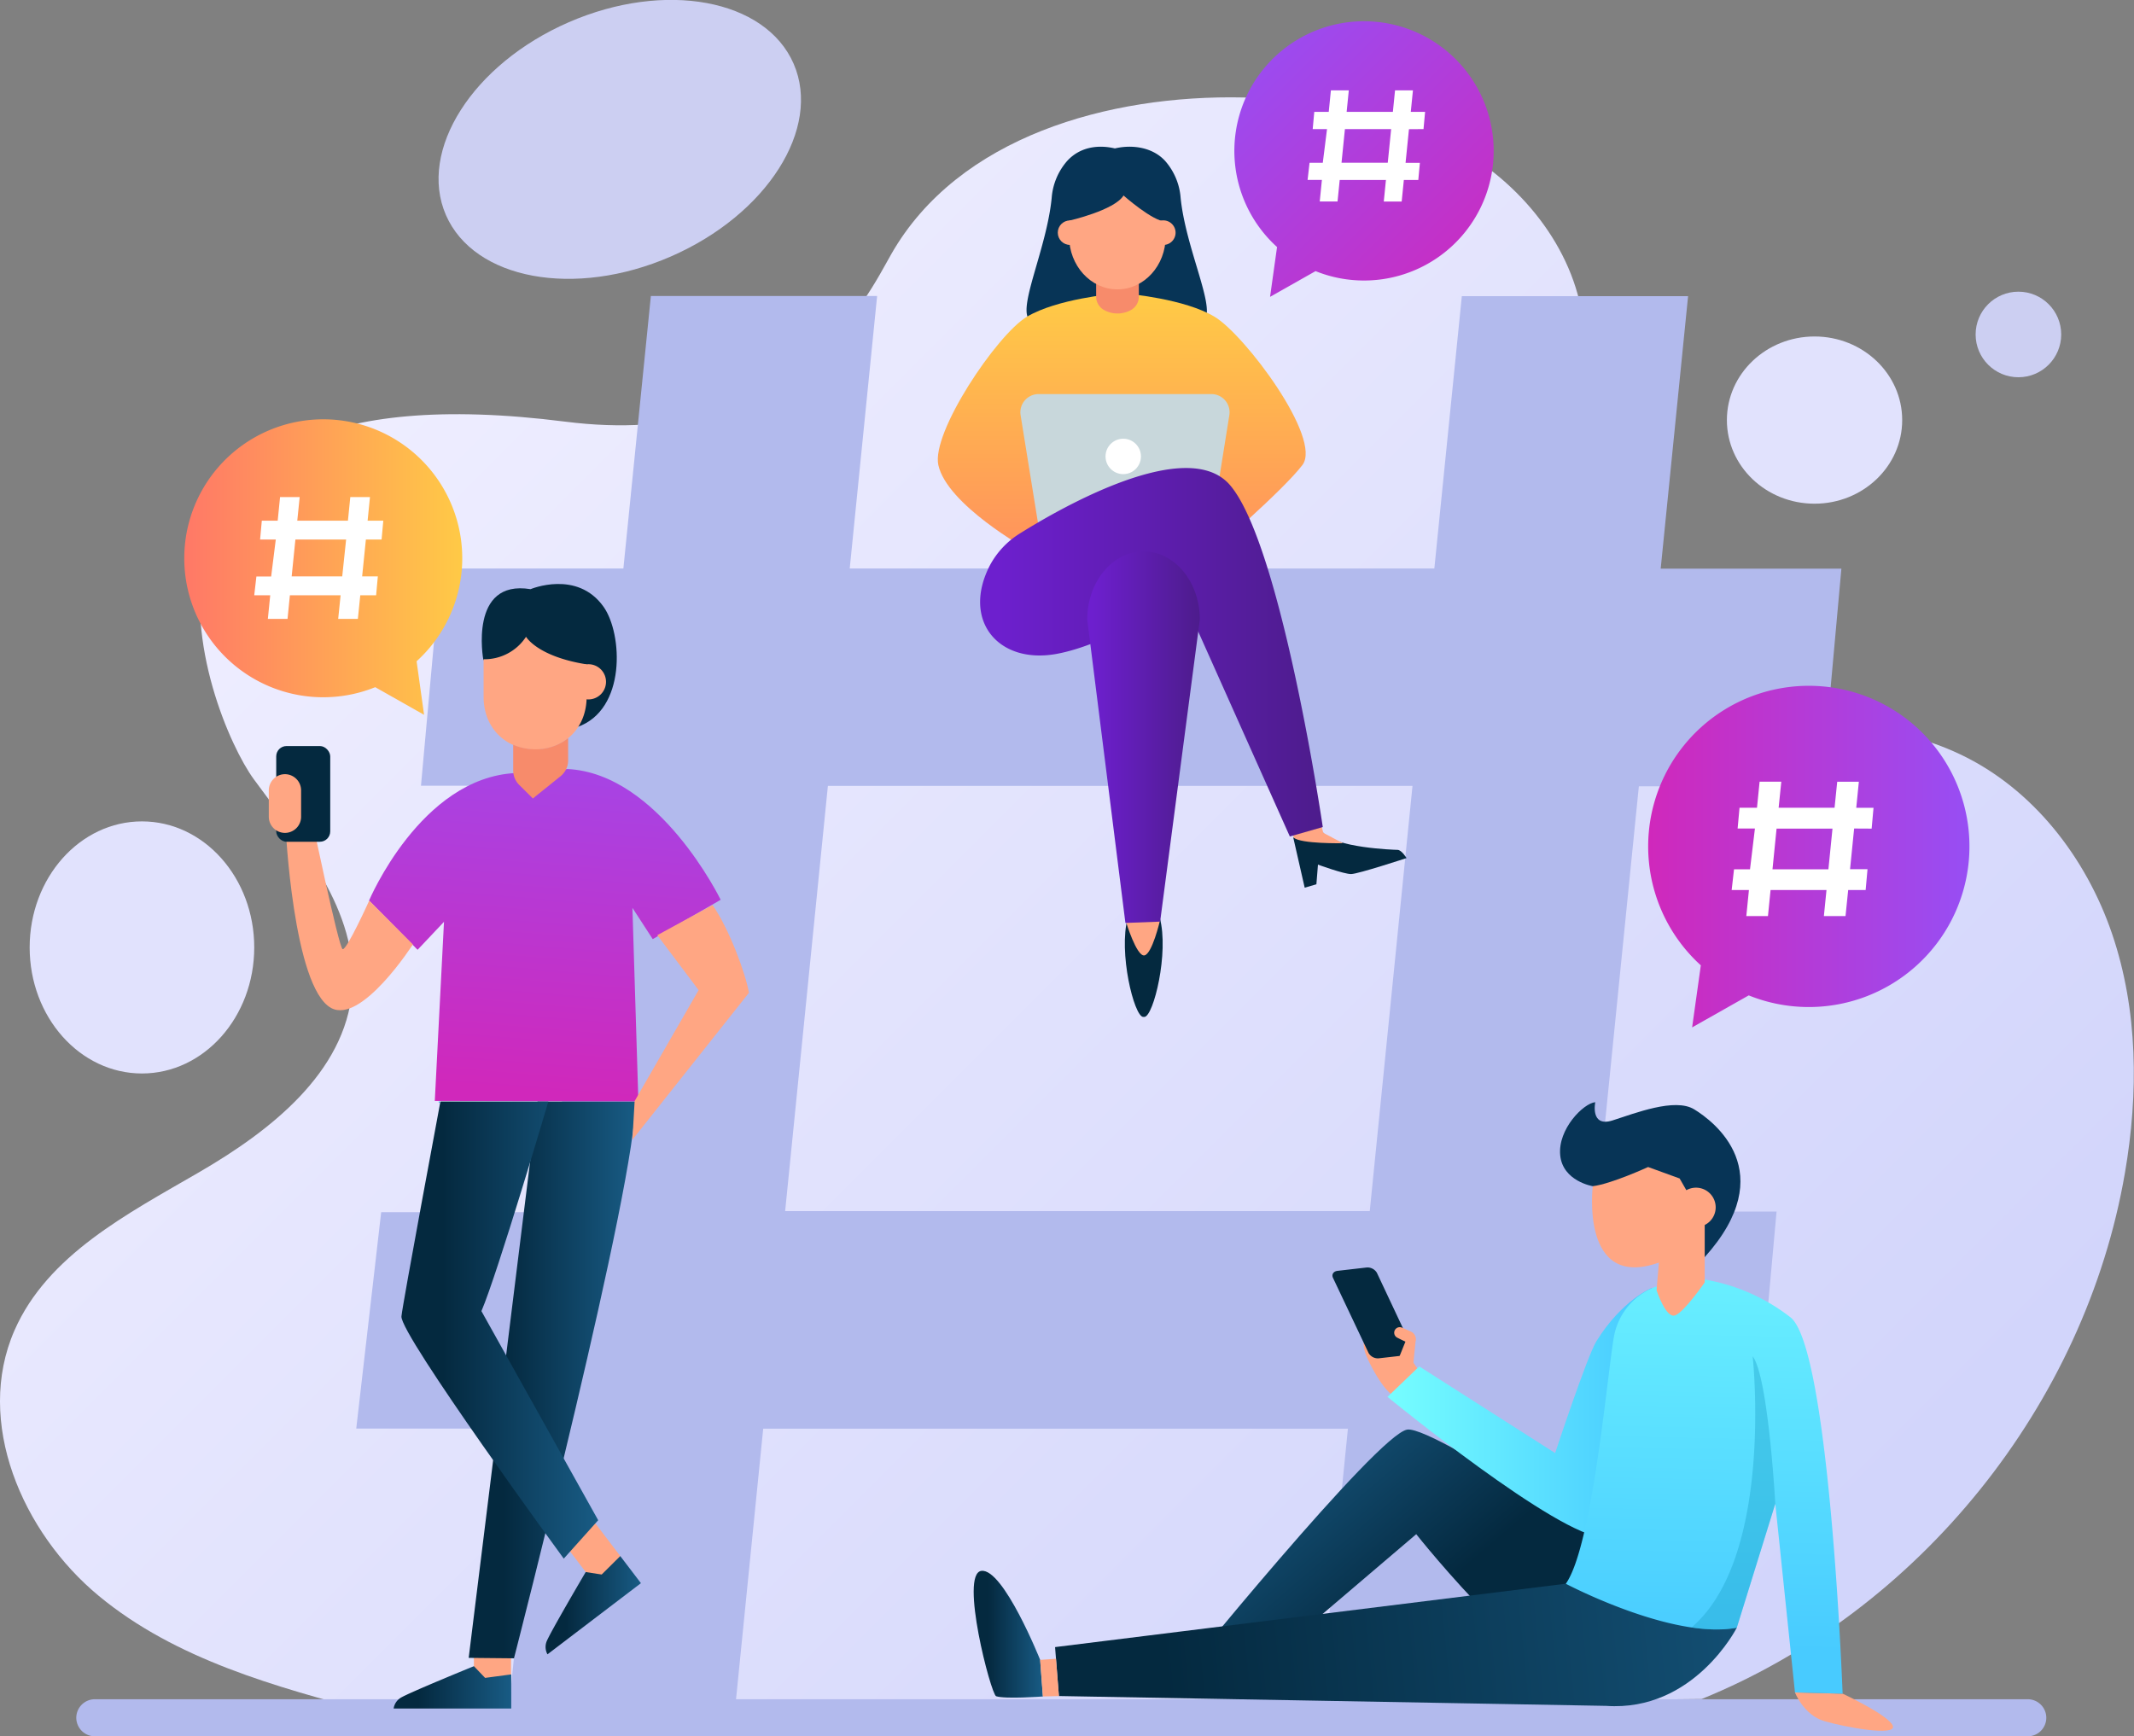 <svg xmlns="http://www.w3.org/2000/svg" xmlns:xlink="http://www.w3.org/1999/xlink" viewBox="0 0 433.87 353.06"><rect x="0" y="0" width="433.87" height="353.06" fill="#808080" stroke="none"/><defs><style>.cls-1{isolation:isolate;}.cls-2{fill:url(#linear-gradient);}.cls-3{fill:#b2baed;}.cls-4{fill:#ffa683;}.cls-5{fill:url(#linear-gradient-2);}.cls-6{fill:url(#linear-gradient-3);}.cls-7{fill:url(#linear-gradient-4);}.cls-8{fill:url(#linear-gradient-5);}.cls-9{fill:#091c23;}.cls-10{fill:url(#linear-gradient-6);}.cls-11{fill:#29abe2;}.cls-12{fill:#04293f;}.cls-13{fill:#f78b6b;}.cls-14{fill:url(#linear-gradient-7);}.cls-15{fill:#fff;}.cls-16{fill:url(#linear-gradient-8);}.cls-17{fill:url(#linear-gradient-9);}.cls-18{fill:#f4d1ae;}.cls-19{fill:url(#linear-gradient-10);}.cls-20{fill:url(#linear-gradient-11);}.cls-21{fill:url(#linear-gradient-12);}.cls-22{fill:#21a4cc;opacity:0.42;mix-blend-mode:multiply;}.cls-23,.cls-25{fill:#073456;}.cls-24{fill:url(#linear-gradient-13);}.cls-25,.cls-28,.cls-29{fill-rule:evenodd;}.cls-26{fill:url(#linear-gradient-14);}.cls-27{fill:#c8d7db;}.cls-28{fill:url(#linear-gradient-15);}.cls-29{fill:url(#linear-gradient-16);}.cls-30{fill:url(#linear-gradient-17);}.cls-31{fill:#cccff2;}.cls-32{fill:#e1e2fd;}</style><linearGradient id="linear-gradient" x1="368.01" y1="421.16" x2="93.82" y2="146.97" gradientUnits="userSpaceOnUse"><stop offset="0" stop-color="#d2d5fb"/><stop offset="1" stop-color="#efeeff"/></linearGradient><linearGradient id="linear-gradient-2" x1="113.09" y1="411.51" x2="136.97" y2="411.51" gradientUnits="userSpaceOnUse"><stop offset="0.21" stop-color="#04293f"/><stop offset="0.44" stop-color="#0a3753"/><stop offset="1" stop-color="#185b84"/></linearGradient><linearGradient id="linear-gradient-3" x1="143.99" y1="394.8" x2="163.37" y2="394.8" xlink:href="#linear-gradient-2"/><linearGradient id="linear-gradient-4" x1="128.35" y1="348.99" x2="162.15" y2="348.99" xlink:href="#linear-gradient-2"/><linearGradient id="linear-gradient-5" x1="114.67" y1="338.85" x2="154.68" y2="338.85" xlink:href="#linear-gradient-2"/><linearGradient id="linear-gradient-6" x1="140.59" y1="290.43" x2="148.11" y2="200.14" gradientUnits="userSpaceOnUse"><stop offset="0" stop-color="#d028bb"/><stop offset="1" stop-color="#974ef4"/></linearGradient><linearGradient id="linear-gradient-7" x1="70.52" y1="183.7" x2="127.04" y2="183.7" gradientUnits="userSpaceOnUse"><stop offset="0" stop-color="#ff7867"/><stop offset="1" stop-color="#ffca46"/></linearGradient><linearGradient id="linear-gradient-8" x1="328.42" y1="406.42" x2="288.56" y2="360.01" xlink:href="#linear-gradient-2"/><linearGradient id="linear-gradient-9" x1="228.81" y1="415.68" x2="424.94" y2="396.12" gradientUnits="userSpaceOnUse"><stop offset="0.21" stop-color="#04293f"/><stop offset="1" stop-color="#185b84"/></linearGradient><linearGradient id="linear-gradient-10" x1="231.03" y1="400.7" x2="245.08" y2="400.7" xlink:href="#linear-gradient-2"/><linearGradient id="linear-gradient-11" x1="315.15" y1="355.64" x2="368.92" y2="355.64" gradientUnits="userSpaceOnUse"><stop offset="0" stop-color="#76feff"/><stop offset="0.96" stop-color="#48cbff"/></linearGradient><linearGradient id="linear-gradient-12" x1="379.39" y1="408.26" x2="381.73" y2="296.9" gradientUnits="userSpaceOnUse"><stop offset="0.04" stop-color="#48cbff"/><stop offset="1" stop-color="#76feff"/></linearGradient><linearGradient id="linear-gradient-13" x1="368.1" y1="242.5" x2="433.58" y2="242.5" xlink:href="#linear-gradient-6"/><linearGradient id="linear-gradient-14" x1="261.16" y1="204.63" x2="261.16" y2="128.84" xlink:href="#linear-gradient-7"/><linearGradient id="linear-gradient-15" x1="232.33" y1="201.01" x2="302" y2="201.01" gradientUnits="userSpaceOnUse"><stop offset="0.05" stop-color="#6d1fce"/><stop offset="1" stop-color="#4d1c8c"/></linearGradient><linearGradient id="linear-gradient-16" x1="254.09" y1="218.29" x2="276.98" y2="218.29" xlink:href="#linear-gradient-15"/><linearGradient id="linear-gradient-17" x1="336.75" y1="131.27" x2="283.73" y2="78.25" xlink:href="#linear-gradient-6"/></defs><g class="cls-1"><g id="OBJECTS"><path class="cls-2" d="M108.64,416.59c-19.59-5.21-39.86-10.75-55.48-23.67S27.88,357.5,36,338.93c6.73-15.36,23-23.73,37.51-32.15s29.69-20.25,31.14-37c1.41-16.12-10.46-29.9-20-42.95S46.89,141.3,148,154.14c46.6,5.92,61.33-25.42,66.28-34.09,13.61-23.83,44.18-32.43,71.62-31.83,15.28.33,30.89,3,44.1,10.64s23.73,21.09,25.09,36.32c1.58,17.79-9,36.29-2.5,52.94,5.4,13.89,20.86,21,35.47,24s30,3.26,43.5,9.65c14.8,7,25.64,21,30.92,36.53s5.39,32.43,2.61,48.58c-8.09,47.12-41.79,89-86.07,107Z" transform="translate(-33.06 -68.4)"/><path class="cls-3" d="M445.33,413.92h-393a3.78,3.78,0,0,0-3.76,3.77h0a3.78,3.78,0,0,0,3.76,3.77h393a3.78,3.78,0,0,0,3.77-3.77h0A3.78,3.78,0,0,0,445.33,413.92Z" transform="translate(-33.06 -68.4)"/><path class="cls-3" d="M403.44,228.2l4-44.17H370.7l5.57-55.41-46,0L324.68,184H205.82l5.57-55.41-46,0L159.8,184H122.65l-4,44.17h36.71L144.5,314.88H110.56l-5.07,44h36.74l-5.56,55.41,46,0,5.56-55.38H307.11l-5.56,55.41,46,0,5.57-55.38h37.14l4-44.18H357.57l8.69-86.47Zm-91.89,86.47H192.69l8.69-86.47H320.24Z" transform="translate(-33.06 -68.4)"/><polygon class="cls-4" points="103.9 340.47 103.9 329.5 96.35 329.5 96.35 342.67 103.9 340.47"/><path class="cls-5" d="M137,408.87v6.94H113.09a3.1,3.1,0,0,1,1.32-2.11c1.22-.88,15-6.5,15-6.5l2.28,2.38Z" transform="translate(-33.06 -68.4)"/><polygon class="cls-4" points="126.1 316.4 119.45 307.67 113.45 312.25 121.43 322.73 126.1 316.4"/><path class="cls-6" d="M159.17,384.81l4.2,5.51-19,14.47a3.1,3.1,0,0,1-.23-2.47c.45-1.44,8-14.26,8-14.26l3.25.5Z" transform="translate(-33.06 -68.4)"/><path class="cls-7" d="M137.56,405.6l-9.21-.09,14-113.13h19.84C162.85,307.29,137.56,405.6,137.56,405.6Z" transform="translate(-33.06 -68.4)"/><path class="cls-8" d="M144.55,292.38S134.19,327.46,130.94,335l23.74,42.52-7,7.81s-33.32-45.55-33-49.26c.18-2.24,7.92-43.69,7.92-43.69Z" transform="translate(-33.06 -68.4)"/><path class="cls-9" d="M151.59,282.44c.28-1.48.32-1.73,0,0Z" transform="translate(-33.06 -68.4)"/><path class="cls-9" d="M132.86,282.44c-.32-1.73-.28-1.48,0,0Z" transform="translate(-33.06 -68.4)"/><path class="cls-10" d="M148.37,224.79l-10.51.8c-19.26.95-29.77,25.94-29.77,25.94l9.87,10,5.37-5.69-1.87,36.42,41.39.09L161.64,253l4.13,6.36,13.81-8s-12.52-25.75-31.21-26.59" transform="translate(-33.06 -68.4)"/><polygon class="cls-11" points="89.45 224.24 89.2 224.24 89.22 223.83 89.45 224.24"/><path class="cls-12" d="M131.32,202.52s-3-16.38,9.61-14.32c0,0,9.46-4,14.84,3.58,3.91,5.51,4.65,21-5.36,24.46C143.89,218.49,131.32,202.52,131.32,202.52Z" transform="translate(-33.06 -68.4)"/><path class="cls-4" d="M152.33,210.07c0,6.53-4.69,10.73-10.47,10.73s-10.48-4.2-10.48-10.73v-7.62a10.09,10.09,0,0,0,8.63-4.57s2.27,4,12.27,5.6Z" transform="translate(-33.06 -68.4)"/><path class="cls-4" d="M149.11,207.05a3.58,3.58,0,1,1,3.58,3.57A3.58,3.58,0,0,1,149.11,207.05Z" transform="translate(-33.06 -68.4)"/><path class="cls-13" d="M148.57,218.5V223a4.14,4.14,0,0,1-1.56,3.25l-5.61,4.51L138.62,228A4.13,4.13,0,0,1,137.4,225v-5.16a11.14,11.14,0,0,0,4.46.91A10.58,10.58,0,0,0,148.57,218.5Z" transform="translate(-33.06 -68.4)"/><path class="cls-4" d="M117,260.44s-10.46,16.3-16.62,12.92c-7.74-4.24-9.28-37.11-9.28-37.11l5.25-1.91s5.57,26.75,6.37,27.06,5.41-9.87,5.41-9.87Z" transform="translate(-33.06 -68.4)"/><rect class="cls-12" x="89.23" y="220.09" width="10.98" height="19.46" rx="2.1" transform="translate(156.37 391.25) rotate(180)"/><path class="cls-4" d="M91,225.82h0a3.3,3.3,0,0,1,3.28,3.29v5.37A3.29,3.29,0,0,1,91,237.76h0a3.29,3.29,0,0,1-3.29-3.28v-5.37A3.3,3.3,0,0,1,91,225.82Z" transform="translate(-33.06 -68.4)"/><path class="cls-9" d="M122.42,290.1" transform="translate(-33.06 -68.4)"/><path class="cls-4" d="M162.09,292.29l-.45,7.85,23.69-29.87c-.68-3.95-4.06-13.08-7.4-17.84l-11.23,6.13,8.4,11.17Z" transform="translate(-33.06 -68.4)"/><path class="cls-14" d="M117.76,202.86a28.26,28.26,0,1,0-8.41,5.27l9.93,5.62Z" transform="translate(-33.06 -68.4)"/><path class="cls-15" d="M110.64,178.11l.35-3.83H107.8l.48-4.81h-4l-.48,4.81H93.5l.49-4.81H90l-.48,4.81H86.29l-.35,3.83h3.19l-.94,7.51h-3l-.44,3.82H88l-.48,4.8h4l.48-4.8h10.31l-.49,4.8h4l.49-4.8h3.22l.35-3.84h-3.19l.76-7.49Zm-8,7.49H92.36l.76-7.49h10.31Z" transform="translate(-33.06 -68.4)"/><path class="cls-16" d="M373,391.18s-47.84-32.84-53.8-32.09-47.5,52-47.5,52h13.23L321,380.36s27.27,34.51,39.56,32.46S382.74,399,382.74,399Z" transform="translate(-33.06 -68.4)"/><path class="cls-17" d="M386.17,399.38s-8.69,17.13-26.57,15.89l-111.25-2-.78-9.95,103.84-12.89,21.85,2.48Z" transform="translate(-33.06 -68.4)"/><path class="cls-18" d="M269.21,398.38" transform="translate(-33.06 -68.4)"/><path class="cls-4" d="M398,412.54s1.74,4.59,6,5.84,14.53,3.1,13.91,1-10.18-6.58-10.18-6.58Z" transform="translate(-33.06 -68.4)"/><path class="cls-19" d="M244.54,405.92s-7.47-18.66-11.95-18.1,1.95,25.15,3,25.49c1.86.61,9.51.05,9.51.05Z" transform="translate(-33.06 -68.4)"/><polygon class="cls-4" points="215.29 344.88 212.02 344.96 211.47 337.52 214.7 337.29 215.29 344.88"/><path class="cls-4" d="M321.87,347.64l-7-10.53a1.7,1.7,0,0,0-2.47-.21h0a6.2,6.2,0,0,0-1.58,7.08c1,2.46,3.36,6.65,5.17,7.95Z" transform="translate(-33.06 -68.4)"/><path class="cls-12" d="M310.84,326.14l-5.82.67c-.85.09-1.27.73-.95,1.42l7.24,15.29a2.18,2.18,0,0,0,2.13,1.07l5.81-.66c1.36-.16,1.26-.69.95-1.42L313,327.21A2.21,2.21,0,0,0,310.84,326.14Z" transform="translate(-33.06 -68.4)"/><path class="cls-4" d="M320.4,345.74l.46-4.54a1.73,1.73,0,0,0-1-2.07l-1.76-.77a1.13,1.13,0,0,0-1.43.47h0a1.13,1.13,0,0,0,.47,1.57l.82.41.84.4-1.21,3Z" transform="translate(-33.06 -68.4)"/><path class="cls-20" d="M368.92,330.28s-6.09,2.42-11.3,10.86c-1.89,3.06-8.38,22.73-8.38,22.73l-27.63-17.63-6.46,6.2S350,381,359.11,381,368.92,330.28,368.92,330.28Z" transform="translate(-33.06 -68.4)"/><path class="cls-21" d="M369.54,330.09a13.41,13.41,0,0,0-8.32,9.94c-1.37,7.57-4.35,42.71-9.81,50.41,0,0,21.6,11.42,34.76,8.94L394,374.17l4,38.37,9.69.25s-2.61-70-10.56-76.49a38.84,38.84,0,0,0-17.38-7.7Z" transform="translate(-33.06 -68.4)"/><path class="cls-22" d="M389.4,344.19s4.42,40.72-12.42,55.13a28.39,28.39,0,0,0,9.19.06L394,374.17S392.57,348.28,389.4,344.19Z" transform="translate(-33.06 -68.4)"/><path class="cls-23" d="M356.89,309.6s-6.11-1-6.62-6.3,4.73-10.57,7.13-10.78c0,0-1.09,5.17,3.5,3.71s12.68-4.66,16.61-2.26,17.77,12.68,2.11,30.09l-15.15-8.69Z" transform="translate(-33.06 -68.4)"/><path class="cls-4" d="M356.89,309.6s-2.59,21.22,13.45,15.53l-.48,5.63s1.9,5.83,3.79,5.1,6-6.7,6-6.7V316.92l-5.1-8.89-6.41-2.33S360.67,309.14,356.89,309.6Z" transform="translate(-33.06 -68.4)"/><path class="cls-4" d="M381.88,313.9a4,4,0,1,0-4,4A4,4,0,0,0,381.88,313.9Z" transform="translate(-33.06 -68.4)"/><path class="cls-24" d="M378.86,264.69a32.66,32.66,0,1,1,9.74,6.11l-11.51,6.51Z" transform="translate(-33.06 -68.4)"/><path class="cls-15" d="M413.59,236.89l.38-4.23h-3.51l.53-5.3h-4.4l-.54,5.29H394.68l.54-5.3h-4.41l-.53,5.29h-3.55l-.39,4.23h3.52l-1,8.29h-3.25l-.48,4.21h3.51l-.53,5.3h4.4l.53-5.3h11.37l-.53,5.3h4.4l.54-5.3h3.55l.38-4.23H409.2l.83-8.27Zm-8.79,8.27H393.43l.83-8.27h11.37Z" transform="translate(-33.06 -68.4)"/><path class="cls-12" d="M268.85,255c-.69-2.55-1.94-3.35-3.25-3.34s-2.55.79-3.25,3.34c-1.93,7.07,1.27,20,3.11,20.18l.14,0,.14,0C267.58,275.07,270.78,262.09,268.85,255Z" transform="translate(-33.06 -68.4)"/><path class="cls-12" d="M296,238.72l2.32,10.18,2.38-.69.32-4s5.31,1.95,6.76,1.92,11.25-3.25,11.25-3.25-1-1.66-1.83-1.67-12.79-.44-15.14-3.51Z" transform="translate(-33.06 -68.4)"/><path class="cls-4" d="M301.69,236.17l.41,1.57,4,2.12s-8.65.16-10-1.14l-1.46-5.05Z" transform="translate(-33.06 -68.4)"/><path class="cls-4" d="M262,255.88s2.13,7,3.71,6.79,3.18-7.06,3.18-7.06Z" transform="translate(-33.06 -68.4)"/><path class="cls-25" d="M273.1,108.66a12.83,12.83,0,0,0-3.11-7.49c-2.49-2.78-6.63-3.44-10.26-2.59-3.62-.85-7.24-.19-9.74,2.59a12.89,12.89,0,0,0-3.11,7.49c-1,10.07-6.58,21.51-4.74,24.49,2.31,3.72,11.32,2.32,17.85.18,6.53,2.14,15.78,3.67,18.09-.05C279.92,130.31,274.13,118.73,273.1,108.66Z" transform="translate(-33.06 -68.4)"/><path class="cls-26" d="M280,132.81c-6.1-3.67-17.59-4.65-17.59-4.65l-1.68-.61-1.3.61s-11.48,1-17.59,4.65-19.47,23.54-18,30.17c1.79,8.06,18,17.1,18,17.1H280s13.69-11.73,17.84-17.1S286.14,136.47,280,132.81Z" transform="translate(-33.06 -68.4)"/><circle class="cls-4" cx="217.55" cy="47.31" r="2.49"/><path class="cls-4" d="M272.07,115.72a2.5,2.5,0,1,0-2.49,2.49A2.5,2.5,0,0,0,272.07,115.72Z" transform="translate(-33.06 -68.4)"/><path class="cls-13" d="M263,131.44h0a5.66,5.66,0,0,1-5.47,0h0a3.12,3.12,0,0,1-1.61-2.72v-5.09h8.68v5.09A3.11,3.11,0,0,1,263,131.44Z" transform="translate(-33.06 -68.4)"/><path class="cls-4" d="M270.06,113.47v3c0,5.94-4.39,10.77-9.82,10.77s-9.82-4.83-9.82-10.77v-3.2s9.23-2.1,11.07-5.12C261.49,108.16,267.42,113.4,270.06,113.47Z" transform="translate(-33.06 -68.4)"/><path class="cls-27" d="M279.38,148.53H244.22a3.71,3.71,0,0,0-3.66,4.29l3.54,21.94a4.51,4.51,0,0,0,4.44,3.77h26.52a4.49,4.49,0,0,0,4.43-3.77L283,152.82A3.7,3.7,0,0,0,279.38,148.53Z" transform="translate(-33.06 -68.4)"/><circle class="cls-15" cx="228.37" cy="92.81" r="3.6"/><path class="cls-28" d="M234.26,183.47a17.13,17.13,0,0,1,6.26-6.66C249,171.5,274.43,157,283.1,167c10.47,12.08,18.9,69.57,18.9,69.57l-6.7,1.92-21.87-48.93s-14.47,9.79-25.6,11.81C236,203.5,228.62,194.57,234.26,183.47Z" transform="translate(-33.06 -68.4)"/><path class="cls-29" d="M277,194.39c0-7.66-5.13-13.87-11.45-13.87s-11.44,6.21-11.44,13.87l7.76,61.68,7.06-.27Z" transform="translate(-33.06 -68.4)"/><path class="cls-30" d="M292.7,118.63a26.36,26.36,0,1,1,7.83,4.9l-9.25,5.23Z" transform="translate(-33.06 -68.4)"/><path class="cls-15" d="M322.48,94.65l.32-3.5h-2.91l.44-4.38h-3.64l-.44,4.38h-9.4l.44-4.38h-3.64l-.44,4.38h-2.94l-.32,3.5h2.91L302,101.5h-2.69l-.4,3.48h2.91l-.44,4.39H305l.44-4.38h9.4l-.44,4.39h3.64l.44-4.38h2.94l.32-3.49h-2.91l.69-6.84Zm-7.27,6.84h-9.4l.69-6.84h9.4Z" transform="translate(-33.06 -68.4)"/><ellipse class="cls-31" cx="159.07" cy="96.76" rx="38.55" ry="25.98" transform="translate(-58.46 3.1) rotate(-23.52)"/><ellipse class="cls-32" cx="368.92" cy="85.42" rx="17.82" ry="17"/><circle class="cls-31" cx="410.37" cy="68.01" r="8.7"/><ellipse class="cls-32" cx="28.86" cy="192.65" rx="22.83" ry="25.63"/></g></g></svg>